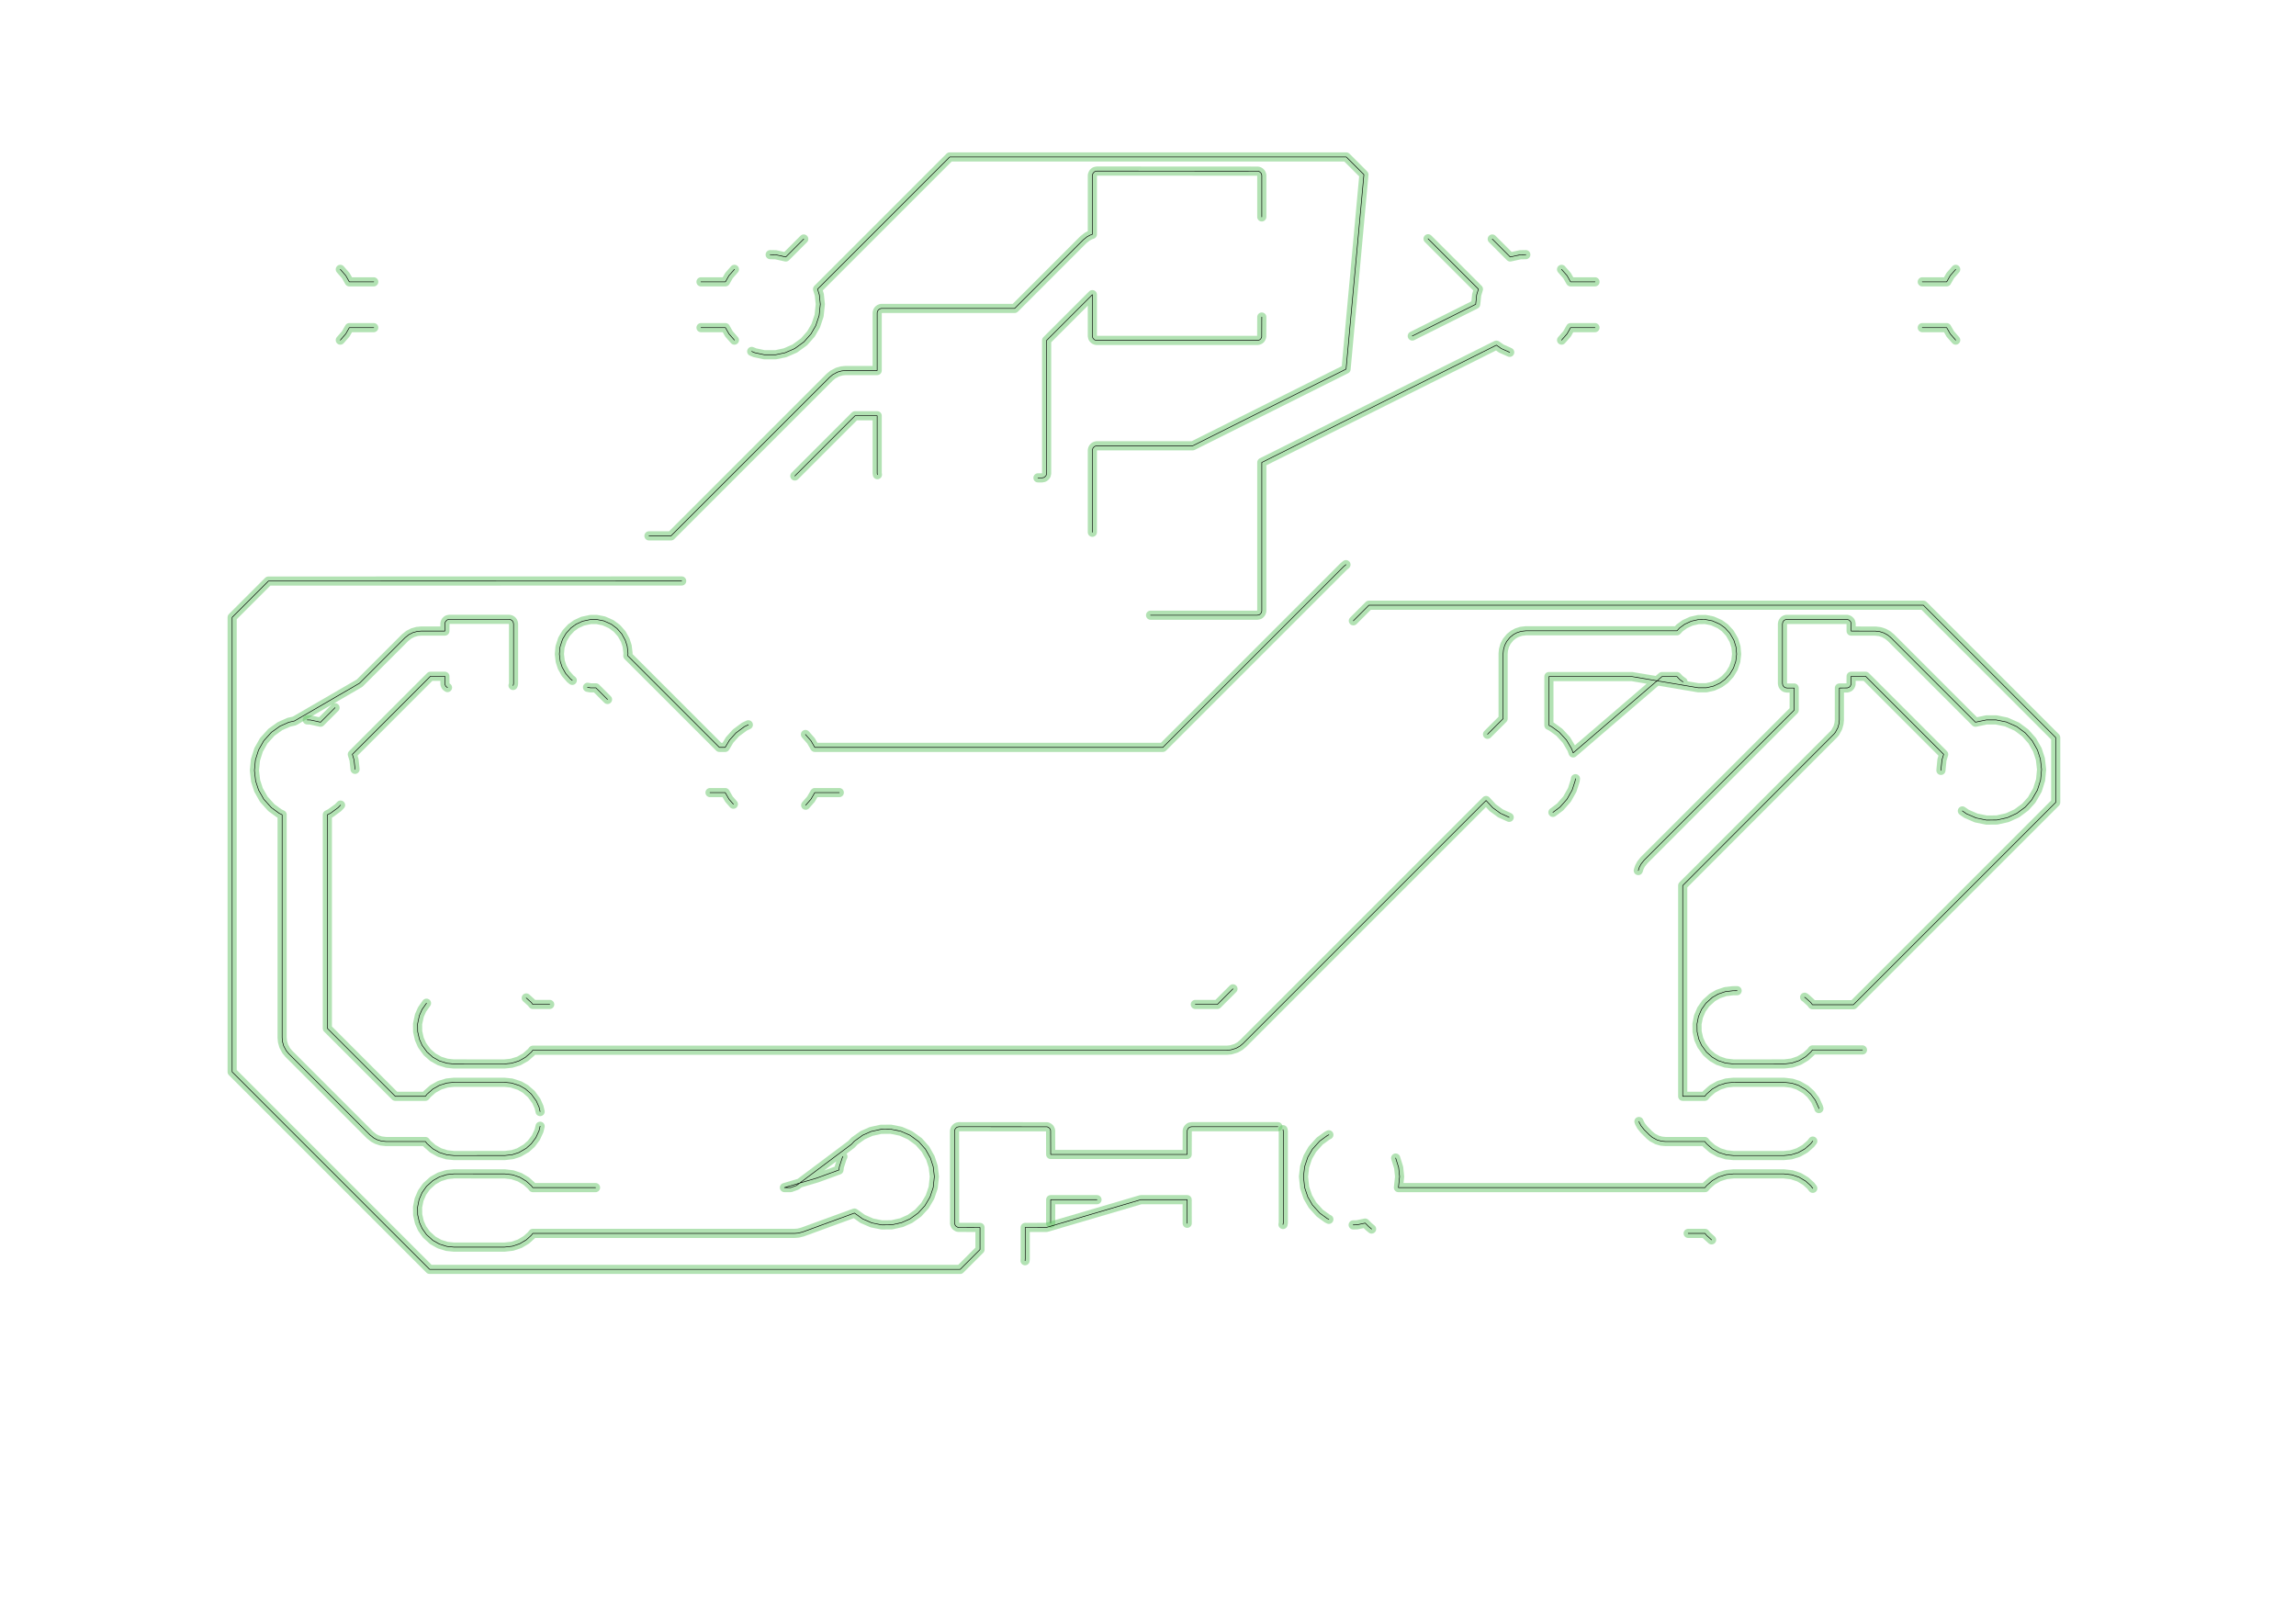 <?xml version="1.0" standalone="no"?>
<!DOCTYPE svg PUBLIC "-//W3C//DTD SVG 1.1//EN"
"http://www.w3.org/Graphics/SVG/1.1/DTD/svg11.dtd">
<!-- original:
<svg width="189.506" height="131.906" viewBox="0 0 3948.03 2748.03" version="1.1"
-->
<svg width="1895.06" height="1319.06" viewBox="0 0 3948.03 2748.03" version="1.1"
xmlns="http://www.w3.org/2000/svg"
xmlns:xlink="http://www.w3.org/1999/xlink">
<polyline points="585.16,463.186 594.53,473.864 600.658,484.64 642.654,484.64" style="stroke:rgb(103,198,105);stroke-width:15.748;fill:none;stroke-opacity:0.5;stroke-linecap:round;stroke-linejoin:round;;fill:none"/>
<polyline points="585.16,463.186 594.53,473.864 600.658,484.64 642.654,484.64" style="stroke:rgb(0,0,0);stroke-width:1px;fill:none;stroke-opacity:1;stroke-linecap:round;stroke-linejoin:round;;fill:none"/>
<polyline points="585.166,584.838 594.53,574.166 600.658,563.39 642.632,563.39" style="stroke:rgb(103,198,105);stroke-width:15.748;fill:none;stroke-opacity:0.5;stroke-linecap:round;stroke-linejoin:round;;fill:none"/>
<polyline points="585.166,584.838 594.53,574.166 600.658,563.39 642.632,563.39" style="stroke:rgb(0,0,0);stroke-width:1px;fill:none;stroke-opacity:1;stroke-linecap:round;stroke-linejoin:round;;fill:none"/>
<polyline points="1115.91,921.438 1153.81,921.438 1426.73,648.526 1432,644.152 1440.07,639.84 1447.4,637.774 1453.44,637.178 1508.34,637.14 1508.34,538.216 1508.49,536.678 1509.67,533.84 1511.84,531.668 1514.68,530.492 1516.22,530.34 1744.71,530.34 1862.73,412.326 1869.28,407.096 1874.64,404.23 1878.34,402.95 1878.34,302.016 1878.49,300.478 1879.67,297.64 1881.84,295.468 1883.2,294.74 1886.22,294.14 2163.35,294.292 2166.19,295.468 2168.36,297.64 2169.54,300.478 2169.69,302.016 2169.69,372.974" style="stroke:rgb(103,198,105);stroke-width:15.748;fill:none;stroke-opacity:0.5;stroke-linecap:round;stroke-linejoin:round;;fill:none"/>
<polyline points="1115.91,921.438 1153.81,921.438 1426.73,648.526 1432,644.152 1440.07,639.84 1447.4,637.774 1453.44,637.178 1508.34,637.14 1508.34,538.216 1508.49,536.678 1509.67,533.84 1511.84,531.668 1514.68,530.492 1516.22,530.34 1744.71,530.34 1862.73,412.326 1869.28,407.096 1874.64,404.23 1878.34,402.95 1878.34,302.016 1878.49,300.478 1879.67,297.64 1881.84,295.468 1883.2,294.74 1886.22,294.14 2163.35,294.292 2166.19,295.468 2168.36,297.64 2169.54,300.478 2169.69,302.016 2169.69,372.974" style="stroke:rgb(0,0,0);stroke-width:1px;fill:none;stroke-opacity:1;stroke-linecap:round;stroke-linejoin:round;;fill:none"/>
<polyline points="2169.69,545.146 2169.54,579.152 2168.36,581.99 2167.38,583.182 2166.19,584.162 2163.35,585.338 1884.68,585.338 1881.84,584.162 1879.67,581.99 1878.94,580.628 1878.34,577.616 1878.34,506.666 1799.69,585.318 1799.69,813.816 1799.09,816.828 1798.36,818.19 1796.19,820.362 1794.83,821.09 1791.82,821.69 1784.8,821.69" style="stroke:rgb(103,198,105);stroke-width:15.748;fill:none;stroke-opacity:0.5;stroke-linecap:round;stroke-linejoin:round;;fill:none"/>
<polyline points="2169.69,545.146 2169.54,579.152 2168.36,581.99 2167.38,583.182 2166.19,584.162 2163.35,585.338 1884.68,585.338 1881.84,584.162 1879.67,581.99 1878.94,580.628 1878.34,577.616 1878.34,506.666 1799.69,585.318 1799.69,813.816 1799.09,816.828 1798.36,818.19 1796.19,820.362 1794.83,821.09 1791.82,821.69 1784.8,821.69" style="stroke:rgb(0,0,0);stroke-width:1px;fill:none;stroke-opacity:1;stroke-linecap:round;stroke-linejoin:round;;fill:none"/>
<polyline points="1878.34,915.246 1878.34,774.416 1878.49,772.878 1879.67,770.04 1881.84,767.868 1884.68,766.692 1886.22,766.54 2050.92,766.54 2314.6,634.702 2345.28,300.256 2314.91,269.888 1633.12,269.888 1405.86,497.144 1408.83,506.83 1410.55,523.192 1408.48,542.81 1402.73,559.962 1394.5,574.21 1382.53,587.77 1366.57,599.364 1349.97,606.566 1333.88,609.986 1314.15,609.986 1298.06,606.566 1292.56,604.306" style="stroke:rgb(103,198,105);stroke-width:15.748;fill:none;stroke-opacity:0.5;stroke-linecap:round;stroke-linejoin:round;;fill:none"/>
<polyline points="1878.34,915.246 1878.34,774.416 1878.49,772.878 1879.67,770.04 1881.84,767.868 1884.68,766.692 1886.22,766.54 2050.92,766.54 2314.6,634.702 2345.28,300.256 2314.91,269.888 1633.12,269.888 1405.86,497.144 1408.83,506.83 1410.55,523.192 1408.48,542.81 1402.73,559.962 1394.5,574.21 1382.53,587.77 1366.57,599.364 1349.97,606.566 1333.88,609.986 1314.15,609.986 1298.06,606.566 1292.56,604.306" style="stroke:rgb(0,0,0);stroke-width:1px;fill:none;stroke-opacity:1;stroke-linecap:round;stroke-linejoin:round;;fill:none"/>
<polyline points="1262.87,584.844 1253.5,574.166 1247.37,563.39 1205.4,563.39" style="stroke:rgb(103,198,105);stroke-width:15.748;fill:none;stroke-opacity:0.5;stroke-linecap:round;stroke-linejoin:round;;fill:none"/>
<polyline points="1262.87,584.844 1253.5,574.166 1247.37,563.39 1205.4,563.39" style="stroke:rgb(0,0,0);stroke-width:1px;fill:none;stroke-opacity:1;stroke-linecap:round;stroke-linejoin:round;;fill:none"/>
<polyline points="1205.37,484.64 1247.37,484.64 1253.5,473.864 1262.87,463.18" style="stroke:rgb(103,198,105);stroke-width:15.748;fill:none;stroke-opacity:0.5;stroke-linecap:round;stroke-linejoin:round;;fill:none"/>
<polyline points="1205.37,484.64 1247.37,484.64 1253.5,473.864 1262.87,463.18" style="stroke:rgb(0,0,0);stroke-width:1px;fill:none;stroke-opacity:1;stroke-linecap:round;stroke-linejoin:round;;fill:none"/>
<polyline points="1324.36,437.872 1333.88,438.044 1351.19,441.862 1382.06,410.99" style="stroke:rgb(103,198,105);stroke-width:15.748;fill:none;stroke-opacity:0.5;stroke-linecap:round;stroke-linejoin:round;;fill:none"/>
<polyline points="1324.36,437.872 1333.88,438.044 1351.19,441.862 1382.06,410.99" style="stroke:rgb(0,0,0);stroke-width:1px;fill:none;stroke-opacity:1;stroke-linecap:round;stroke-linejoin:round;;fill:none"/>
<polyline points="1508.75,816.21 1508.34,813.816 1508.34,714.89 1470.32,714.89 1366.75,818.46" style="stroke:rgb(103,198,105);stroke-width:15.748;fill:none;stroke-opacity:0.5;stroke-linecap:round;stroke-linejoin:round;;fill:none"/>
<polyline points="1508.75,816.21 1508.34,813.816 1508.34,714.89 1470.32,714.89 1366.75,818.46" style="stroke:rgb(0,0,0);stroke-width:1px;fill:none;stroke-opacity:1;stroke-linecap:round;stroke-linejoin:round;;fill:none"/>
<polyline points="1172.15,999.006 461.54,999.188 399.188,1061.54 399.188,1843.16 738.77,2182.74 1651.05,2182.74 1685.14,2148.65 1685.14,2110.63 1647.68,2110.48 1646.2,2110.03 1643.64,2108.32 1642.66,2107.13 1641.49,2104.29 1641.34,1945.27 1641.49,1943.74 1642.66,1940.9 1644.84,1938.73 1646.2,1938 1649.21,1937.4 1800.35,1937.55 1801.83,1938 1804.39,1939.71 1805.37,1940.9 1806.54,1943.74 1806.69,1985.14 2041.34,1985.14 2041.49,1943.74 2042.66,1940.9 2044.84,1938.73 2046.2,1938 2049.21,1937.4 2197.41,1937.4" style="stroke:rgb(103,198,105);stroke-width:15.748;fill:none;stroke-opacity:0.5;stroke-linecap:round;stroke-linejoin:round;;fill:none"/>
<polyline points="1172.15,999.006 461.54,999.188 399.188,1061.54 399.188,1843.16 738.77,2182.74 1651.05,2182.74 1685.14,2148.65 1685.14,2110.63 1647.68,2110.48 1646.2,2110.03 1643.64,2108.32 1642.66,2107.13 1641.49,2104.29 1641.34,1945.27 1641.49,1943.74 1642.66,1940.9 1644.84,1938.73 1646.2,1938 1649.21,1937.4 1800.35,1937.55 1801.83,1938 1804.39,1939.71 1805.37,1940.9 1806.54,1943.74 1806.69,1985.14 2041.34,1985.14 2041.49,1943.74 2042.66,1940.9 2044.84,1938.73 2046.2,1938 2049.21,1937.4 2197.41,1937.4" style="stroke:rgb(0,0,0);stroke-width:1px;fill:none;stroke-opacity:1;stroke-linecap:round;stroke-linejoin:round;;fill:none"/>
<polyline points="2055.41,1727.16 2093.31,1727.16 2120.12,1700.35" style="stroke:rgb(103,198,105);stroke-width:15.748;fill:none;stroke-opacity:0.5;stroke-linecap:round;stroke-linejoin:round;;fill:none"/>
<polyline points="2055.41,1727.16 2093.31,1727.16 2120.12,1700.35" style="stroke:rgb(0,0,0);stroke-width:1px;fill:none;stroke-opacity:1;stroke-linecap:round;stroke-linejoin:round;;fill:none"/>
<polyline points="2206.16,1942.49 2206.69,1945.27 2206.69,2102.76 2206.16,2105.53" style="stroke:rgb(103,198,105);stroke-width:15.748;fill:none;stroke-opacity:0.5;stroke-linecap:round;stroke-linejoin:round;;fill:none"/>
<polyline points="2206.16,1942.49 2206.69,1945.27 2206.69,2102.76 2206.16,2105.53" style="stroke:rgb(0,0,0);stroke-width:1px;fill:none;stroke-opacity:1;stroke-linecap:round;stroke-linejoin:round;;fill:none"/>
<polyline points="2326.81,2106.28 2333.47,2106.11 2347.45,2103.14 2353.65,2109.34 2358.5,2113.36" style="stroke:rgb(103,198,105);stroke-width:15.748;fill:none;stroke-opacity:0.5;stroke-linecap:round;stroke-linejoin:round;;fill:none"/>
<polyline points="2326.81,2106.28 2333.47,2106.11 2347.45,2103.14 2353.65,2109.34 2358.5,2113.36" style="stroke:rgb(0,0,0);stroke-width:1px;fill:none;stroke-opacity:1;stroke-linecap:round;stroke-linejoin:round;;fill:none"/>
<polyline points="2285,2096.7 2281.99,2095.17 2269.33,2085.97 2256.68,2071.92 2248.86,2058.38 2243.36,2042 2241.38,2023.19 2243.36,2006.03 2248.86,1989.65 2256.68,1976.11 2269.33,1962.06 2281.99,1952.86 2285.01,1951.33" style="stroke:rgb(103,198,105);stroke-width:15.748;fill:none;stroke-opacity:0.5;stroke-linecap:round;stroke-linejoin:round;;fill:none"/>
<polyline points="2285,2096.7 2281.99,2095.17 2269.33,2085.97 2256.68,2071.92 2248.86,2058.38 2243.36,2042 2241.38,2023.19 2243.36,2006.03 2248.86,1989.65 2256.68,1976.11 2269.33,1962.06 2281.99,1952.86 2285.01,1951.33" style="stroke:rgb(0,0,0);stroke-width:1px;fill:none;stroke-opacity:1;stroke-linecap:round;stroke-linejoin:round;;fill:none"/>
<polyline points="2399.88,1991.28 2405.01,2007.64 2406.65,2023.19 2404.63,2042.12 2931.83,2042.12 2934.48,2038.76 2944.37,2030.08 2955.86,2023.65 2968.43,2019.75 2980.71,2018.5 3067.32,2018.5 3081.21,2020.09 3093.68,2024.32 3104.99,2031.05 3113.55,2038.76 3117.1,2043.35" style="stroke:rgb(103,198,105);stroke-width:15.748;fill:none;stroke-opacity:0.5;stroke-linecap:round;stroke-linejoin:round;;fill:none"/>
<polyline points="2399.88,1991.28 2405.01,2007.64 2406.65,2023.19 2404.63,2042.12 2931.83,2042.12 2934.48,2038.76 2944.37,2030.08 2955.86,2023.65 2968.43,2019.75 2980.71,2018.5 3067.32,2018.5 3081.21,2020.09 3093.68,2024.32 3104.99,2031.05 3113.55,2038.76 3117.1,2043.35" style="stroke:rgb(0,0,0);stroke-width:1px;fill:none;stroke-opacity:1;stroke-linecap:round;stroke-linejoin:round;;fill:none"/>
<polyline points="2943.12,2132 2934.48,2124.23 2931.83,2120.87 2902.83,2120.87" style="stroke:rgb(103,198,105);stroke-width:15.748;fill:none;stroke-opacity:0.5;stroke-linecap:round;stroke-linejoin:round;;fill:none"/>
<polyline points="2943.12,2132 2934.48,2124.23 2931.83,2120.87 2902.83,2120.87" style="stroke:rgb(0,0,0);stroke-width:1px;fill:none;stroke-opacity:1;stroke-linecap:round;stroke-linejoin:round;;fill:none"/>
<polyline points="2818.2,1928.46 2819,1930.59 2821.87,1935.94 2827.1,1942.5 2836.1,1951.5 2841.37,1955.88 2849.44,1960.19 2856.77,1962.26 2863.59,1962.89 2931.46,1962.89 2934.48,1966.75 2944.37,1975.43 2955.86,1981.86 2968.43,1985.76 2980.71,1987.01 3067.32,1987.01 3079.6,1985.76 3092.17,1981.86 3103.66,1975.43 3113.55,1966.75 3117.1,1962.16" style="stroke:rgb(103,198,105);stroke-width:15.748;fill:none;stroke-opacity:0.5;stroke-linecap:round;stroke-linejoin:round;;fill:none"/>
<polyline points="2818.2,1928.46 2819,1930.59 2821.87,1935.94 2827.1,1942.5 2836.1,1951.5 2841.37,1955.88 2849.44,1960.19 2856.77,1962.26 2863.59,1962.89 2931.46,1962.89 2934.48,1966.75 2944.37,1975.43 2955.86,1981.86 2968.43,1985.76 2980.71,1987.01 3067.32,1987.01 3079.6,1985.76 3092.17,1981.86 3103.66,1975.43 3113.55,1966.75 3117.1,1962.16" style="stroke:rgb(0,0,0);stroke-width:1px;fill:none;stroke-opacity:1;stroke-linecap:round;stroke-linejoin:round;;fill:none"/>
<polyline points="3127.63,1906.23 3126.94,1903.78 3121.43,1891.83 3113.55,1881.28 3104.99,1873.57 3092.17,1866.17 3081.21,1862.61 3068.15,1861.07 2980.71,1861.02 2968.43,1862.27 2955.86,1866.17 2944.37,1872.6 2934.48,1881.28 2931.46,1885.14 2893.46,1885.14 2893.46,1522.72 3153.68,1262.09 3155.88,1259.41 3160.19,1251.34 3162.26,1244.01 3162.85,1237.97 3162.89,1183.07 3176.73,1182.92 3179.57,1181.74 3180.76,1180.76 3181.74,1179.57 3182.92,1176.73 3183.07,1162.89 3207.91,1162.89 3342.17,1297.15 3339.2,1306.83 3337.48,1324.71" style="stroke:rgb(103,198,105);stroke-width:15.748;fill:none;stroke-opacity:0.5;stroke-linecap:round;stroke-linejoin:round;;fill:none"/>
<polyline points="3127.63,1906.23 3126.94,1903.78 3121.43,1891.83 3113.55,1881.28 3104.99,1873.57 3092.17,1866.17 3081.21,1862.61 3068.15,1861.07 2980.71,1861.02 2968.43,1862.27 2955.86,1866.17 2944.37,1872.6 2934.48,1881.28 2931.46,1885.14 2893.46,1885.14 2893.46,1522.72 3153.68,1262.09 3155.88,1259.41 3160.19,1251.34 3162.26,1244.01 3162.85,1237.97 3162.89,1183.07 3176.73,1182.92 3179.57,1181.74 3180.76,1180.76 3181.74,1179.57 3182.92,1176.73 3183.07,1162.89 3207.91,1162.89 3342.17,1297.15 3339.2,1306.83 3337.48,1324.71" style="stroke:rgb(0,0,0);stroke-width:1px;fill:none;stroke-opacity:1;stroke-linecap:round;stroke-linejoin:round;;fill:none"/>
<polyline points="3374.35,1394.41 3381.46,1399.36 3398.06,1406.57 3415.79,1410.16 3433.88,1409.99 3451.54,1406.06 3467.99,1398.54 3482.53,1387.77 3493.54,1375.54 3503.4,1358.46 3508.83,1341.2 3510.55,1323.19 3508.48,1305.22 3503.4,1289.57 3494.5,1273.82 3482.53,1260.26 3467.99,1249.49 3449.97,1241.46 3432.24,1237.87 3415.79,1237.87 3396.84,1241.86 3251.5,1096.53 3246.23,1092.15 3239.59,1088.43 3232.35,1086.08 3224.79,1085.18 3183.07,1085.14 3183.07,1072.83 3182.47,1069.82 3181.74,1068.46 3179.57,1066.29 3176.73,1065.11 3071.3,1065.11 3068.46,1066.29 3067.27,1067.27 3065.56,1069.82 3064.96,1072.83 3064.96,1175.2 3065.56,1178.21 3066.29,1179.57 3068.46,1181.74 3069.82,1182.47 3072.83,1183.07 3085.14,1183.07 3085.14,1221.09 2827.1,1479.13 2821.87,1485.69 2819,1491.05 2817.06,1496.94" style="stroke:rgb(103,198,105);stroke-width:15.748;fill:none;stroke-opacity:0.5;stroke-linecap:round;stroke-linejoin:round;;fill:none"/>
<polyline points="3374.35,1394.41 3381.46,1399.36 3398.06,1406.57 3415.79,1410.16 3433.88,1409.99 3451.54,1406.06 3467.99,1398.54 3482.53,1387.77 3493.54,1375.54 3503.4,1358.46 3508.83,1341.2 3510.55,1323.19 3508.48,1305.22 3503.4,1289.57 3494.5,1273.82 3482.53,1260.26 3467.99,1249.49 3449.97,1241.46 3432.24,1237.87 3415.79,1237.87 3396.84,1241.86 3251.5,1096.53 3246.23,1092.15 3239.59,1088.43 3232.35,1086.08 3224.79,1085.18 3183.07,1085.14 3183.07,1072.83 3182.47,1069.82 3181.74,1068.46 3179.57,1066.29 3176.73,1065.11 3071.3,1065.11 3068.46,1066.29 3067.27,1067.27 3065.56,1069.82 3064.96,1072.83 3064.96,1175.2 3065.56,1178.21 3066.29,1179.57 3068.46,1181.74 3069.82,1182.47 3072.83,1183.07 3085.14,1183.07 3085.14,1221.09 2827.1,1479.13 2821.87,1485.69 2819,1491.05 2817.06,1496.94" style="stroke:rgb(0,0,0);stroke-width:1px;fill:none;stroke-opacity:1;stroke-linecap:round;stroke-linejoin:round;;fill:none"/>
<polyline points="2987.01,1703.54 2979.88,1703.59 2966.82,1705.13 2954.35,1709.36 2944.37,1715.12 2933.38,1725.03 2925.78,1735.77 2920.59,1747.87 2918.02,1760.77 2918.19,1773.93 2921.09,1786.77 2925.78,1797.3 2934.48,1809.27 2944.37,1817.95 2954.35,1823.71 2966.82,1827.94 2980.71,1829.53 3068.15,1829.48 3081.21,1827.94 3093.68,1823.71 3104.99,1816.98 3113.55,1809.27 3116.57,1805.41 3202.54,1805.41" style="stroke:rgb(103,198,105);stroke-width:15.748;fill:none;stroke-opacity:0.5;stroke-linecap:round;stroke-linejoin:round;;fill:none"/>
<polyline points="2987.01,1703.54 2979.88,1703.59 2966.82,1705.13 2954.35,1709.36 2944.37,1715.12 2933.38,1725.03 2925.78,1735.77 2920.59,1747.87 2918.02,1760.77 2918.19,1773.93 2921.09,1786.77 2925.78,1797.3 2934.48,1809.27 2944.37,1817.95 2954.35,1823.71 2966.82,1827.94 2980.71,1829.53 3068.15,1829.48 3081.21,1827.94 3093.68,1823.71 3104.99,1816.98 3113.55,1809.27 3116.57,1805.41 3202.54,1805.41" style="stroke:rgb(0,0,0);stroke-width:1px;fill:none;stroke-opacity:1;stroke-linecap:round;stroke-linejoin:round;;fill:none"/>
<polyline points="3103.09,1714.8 3104.99,1716.09 3113.55,1723.8 3116.57,1727.66 3186.95,1727.66 3534.84,1379.77 3534.84,1268.26 3307.29,1040.71 2353.89,1040.71 2327.12,1067.49" style="stroke:rgb(103,198,105);stroke-width:15.748;fill:none;stroke-opacity:0.5;stroke-linecap:round;stroke-linejoin:round;;fill:none"/>
<polyline points="3103.09,1714.8 3104.99,1716.09 3113.55,1723.8 3116.57,1727.66 3186.95,1727.66 3534.84,1379.77 3534.84,1268.26 3307.29,1040.71 2353.89,1040.71 2327.12,1067.49" style="stroke:rgb(0,0,0);stroke-width:1px;fill:none;stroke-opacity:1;stroke-linecap:round;stroke-linejoin:round;;fill:none"/>
<polyline points="1978.45,1057.89 2161.82,1057.89 2164.83,1057.29 2166.19,1056.56 2168.36,1054.39 2169.54,1051.55 2169.69,1050.02 2169.69,795.2 2573.09,593.498 2581.46,599.364 2595.96,605.822" style="stroke:rgb(103,198,105);stroke-width:15.748;fill:none;stroke-opacity:0.5;stroke-linecap:round;stroke-linejoin:round;;fill:none"/>
<polyline points="1978.45,1057.89 2161.82,1057.89 2164.83,1057.29 2166.19,1056.56 2168.36,1054.39 2169.54,1051.55 2169.69,1050.02 2169.69,795.2 2573.09,593.498 2581.46,599.364 2595.96,605.822" style="stroke:rgb(0,0,0);stroke-width:1px;fill:none;stroke-opacity:1;stroke-linecap:round;stroke-linejoin:round;;fill:none"/>
<polyline points="2685.17,584.838 2694.53,574.166 2700.66,563.39 2742.63,563.39" style="stroke:rgb(103,198,105);stroke-width:15.748;fill:none;stroke-opacity:0.5;stroke-linecap:round;stroke-linejoin:round;;fill:none"/>
<polyline points="2685.17,584.838 2694.53,574.166 2700.66,563.39 2742.63,563.39" style="stroke:rgb(0,0,0);stroke-width:1px;fill:none;stroke-opacity:1;stroke-linecap:round;stroke-linejoin:round;;fill:none"/>
<polyline points="2742.65,484.64 2700.66,484.64 2694.53,473.864 2685.16,463.186" style="stroke:rgb(103,198,105);stroke-width:15.748;fill:none;stroke-opacity:0.5;stroke-linecap:round;stroke-linejoin:round;;fill:none"/>
<polyline points="2742.65,484.64 2700.66,484.64 2694.53,473.864 2685.16,463.186" style="stroke:rgb(0,0,0);stroke-width:1px;fill:none;stroke-opacity:1;stroke-linecap:round;stroke-linejoin:round;;fill:none"/>
<polyline points="2623.67,437.872 2614.15,438.044 2596.84,441.862 2565.98,411" style="stroke:rgb(103,198,105);stroke-width:15.748;fill:none;stroke-opacity:0.5;stroke-linecap:round;stroke-linejoin:round;;fill:none"/>
<polyline points="2623.67,437.872 2614.15,438.044 2596.84,441.862 2565.98,411" style="stroke:rgb(0,0,0);stroke-width:1px;fill:none;stroke-opacity:1;stroke-linecap:round;stroke-linejoin:round;;fill:none"/>
<polyline points="2455.59,410.566 2542.17,497.146 2539.2,506.83 2537.48,523.258 2428.45,577.774" style="stroke:rgb(103,198,105);stroke-width:15.748;fill:none;stroke-opacity:0.5;stroke-linecap:round;stroke-linejoin:round;;fill:none"/>
<polyline points="2455.59,410.566 2542.17,497.146 2539.2,506.83 2537.48,523.258 2428.45,577.774" style="stroke:rgb(0,0,0);stroke-width:1px;fill:none;stroke-opacity:1;stroke-linecap:round;stroke-linejoin:round;;fill:none"/>
<polyline points="2314.4,970.938 2310.3,974.346 1999.51,1285.14 1401.04,1285.14 1394.5,1273.82 1384.98,1262.98" style="stroke:rgb(103,198,105);stroke-width:15.748;fill:none;stroke-opacity:0.5;stroke-linecap:round;stroke-linejoin:round;;fill:none"/>
<polyline points="2314.4,970.938 2310.3,974.346 1999.51,1285.14 1401.04,1285.14 1394.5,1273.82 1384.98,1262.98" style="stroke:rgb(0,0,0);stroke-width:1px;fill:none;stroke-opacity:1;stroke-linecap:round;stroke-linejoin:round;;fill:none"/>
<polyline points="1443.19,1362.89 1401.04,1362.89 1394.5,1374.21 1385.4,1384.58" style="stroke:rgb(103,198,105);stroke-width:15.748;fill:none;stroke-opacity:0.5;stroke-linecap:round;stroke-linejoin:round;;fill:none"/>
<polyline points="1443.19,1362.89 1401.04,1362.89 1394.5,1374.21 1385.4,1384.58" style="stroke:rgb(0,0,0);stroke-width:1px;fill:none;stroke-opacity:1;stroke-linecap:round;stroke-linejoin:round;;fill:none"/>
<polyline points="1261.06,1382.83 1253.53,1374.21 1246.99,1362.89 1220.88,1362.89" style="stroke:rgb(103,198,105);stroke-width:15.748;fill:none;stroke-opacity:0.5;stroke-linecap:round;stroke-linejoin:round;;fill:none"/>
<polyline points="1261.06,1382.83 1253.53,1374.21 1246.99,1362.89 1220.88,1362.89" style="stroke:rgb(0,0,0);stroke-width:1px;fill:none;stroke-opacity:1;stroke-linecap:round;stroke-linejoin:round;;fill:none"/>
<polyline points="1286.77,1246.3 1280.04,1249.49 1265.5,1260.26 1254.49,1272.49 1246.99,1285.14 1236.97,1285.14 1079.57,1127.75 1079.88,1123.19 1078.42,1110.94 1075.11,1100.76 1069.09,1089.99 1060.96,1080.71 1051.08,1073.32 1038.32,1067.64 1026.22,1065.24 1015.52,1065.24 1001.85,1068.15 990.646,1073.32 981.99,1079.61 973.608,1088.66 967.29,1099.26 962.972,1112.55 961.854,1124.84 963.314,1137.09 966.62,1147.27 972.64,1158.04 980.768,1167.32 984.052,1169.92" style="stroke:rgb(103,198,105);stroke-width:15.748;fill:none;stroke-opacity:0.5;stroke-linecap:round;stroke-linejoin:round;;fill:none"/>
<polyline points="1286.77,1246.3 1280.04,1249.49 1265.5,1260.26 1254.49,1272.49 1246.99,1285.14 1236.97,1285.14 1079.57,1127.75 1079.88,1123.19 1078.42,1110.94 1075.11,1100.76 1069.09,1089.99 1060.96,1080.71 1051.08,1073.32 1038.32,1067.64 1026.22,1065.24 1015.52,1065.24 1001.85,1068.15 990.646,1073.32 981.99,1079.61 973.608,1088.66 967.29,1099.26 962.972,1112.55 961.854,1124.84 963.314,1137.09 966.62,1147.27 972.64,1158.04 980.768,1167.32 984.052,1169.92" style="stroke:rgb(0,0,0);stroke-width:1px;fill:none;stroke-opacity:1;stroke-linecap:round;stroke-linejoin:round;;fill:none"/>
<polyline points="1010.27,1181.85 1015.52,1182.79 1024.66,1182.79 1044.63,1202.76" style="stroke:rgb(103,198,105);stroke-width:15.748;fill:none;stroke-opacity:0.5;stroke-linecap:round;stroke-linejoin:round;;fill:none"/>
<polyline points="1010.27,1181.85 1015.52,1182.79 1024.66,1182.79 1044.63,1202.76" style="stroke:rgb(0,0,0);stroke-width:1px;fill:none;stroke-opacity:1;stroke-linecap:round;stroke-linejoin:round;;fill:none"/>
<polyline points="904.898,1716.03 913.552,1723.8 916.204,1727.16 945.22,1727.16" style="stroke:rgb(103,198,105);stroke-width:15.748;fill:none;stroke-opacity:0.5;stroke-linecap:round;stroke-linejoin:round;;fill:none"/>
<polyline points="904.898,1716.03 913.552,1723.8 916.204,1727.16 945.22,1727.16" style="stroke:rgb(0,0,0);stroke-width:1px;fill:none;stroke-opacity:1;stroke-linecap:round;stroke-linejoin:round;;fill:none"/>
<polyline points="1806.62,2103.5 1806.69,2062.89 1886.3,2062.89" style="stroke:rgb(103,198,105);stroke-width:15.748;fill:none;stroke-opacity:0.5;stroke-linecap:round;stroke-linejoin:round;;fill:none"/>
<polyline points="1806.62,2103.5 1806.69,2062.89 1886.3,2062.89" style="stroke:rgb(0,0,0);stroke-width:1px;fill:none;stroke-opacity:1;stroke-linecap:round;stroke-linejoin:round;;fill:none"/>
<polyline points="2041.41,2103.51 2041.34,2062.89 1961.73,2062.89 1799.57,2110.56 1762.89,2110.63 1762.89,2164.76 1762.62,2167.88" style="stroke:rgb(103,198,105);stroke-width:15.748;fill:none;stroke-opacity:0.5;stroke-linecap:round;stroke-linejoin:round;;fill:none"/>
<polyline points="2041.41,2103.51 2041.34,2062.89 1961.73,2062.89 1799.57,2110.56 1762.89,2110.63 1762.89,2164.76 1762.62,2167.88" style="stroke:rgb(0,0,0);stroke-width:1px;fill:none;stroke-opacity:1;stroke-linecap:round;stroke-linejoin:round;;fill:none"/>
<polyline points="1449.4,1988.72 1448.19,1991.16 1443.36,2006.03 1442.58,2011.83 1404.98,2025.55 1348.87,2042.12 1359.57,2042.12 1369.63,2038.45 1463.95,1967.77 1469.33,1962.06 1483.41,1952.04 1497.7,1945.68 1514.56,1941.92 1531.83,1941.75 1548.77,1945.17 1564.62,1952.04 1579.92,1963.16 1591.35,1976.11 1599.84,1991.16 1604.67,2006.03 1606.65,2023.19 1604.67,2042 1599.17,2058.38 1590.38,2073.25 1578.7,2085.97 1564.62,2095.99 1550.33,2102.35 1533.47,2106.11 1516.2,2106.28 1499.26,2102.86 1483.41,2095.99 1469.27,2085.91 1380.03,2118.48 1372.7,2120.36 1366.53,2120.87 916.204,2120.87 913.552,2124.23 904.988,2131.94 893.678,2138.67 881.214,2142.9 867.322,2144.49 780.708,2144.49 768.426,2143.24 755.856,2139.34 744.374,2132.91 733.376,2123 725.78,2112.26 721.094,2101.73 718.19,2088.89 718.018,2075.73 720.586,2062.83 725.78,2050.73 733.376,2039.99 744.374,2030.08 755.856,2023.65 768.426,2019.75 780.708,2018.5 868.146,2018.55 881.214,2020.09 893.678,2024.32 904.988,2031.05 913.552,2038.76 916.204,2042.12 1024.05,2042.12" style="stroke:rgb(103,198,105);stroke-width:15.748;fill:none;stroke-opacity:0.5;stroke-linecap:round;stroke-linejoin:round;;fill:none"/>
<polyline points="1449.4,1988.72 1448.19,1991.16 1443.36,2006.03 1442.58,2011.83 1404.98,2025.55 1348.87,2042.12 1359.57,2042.12 1369.63,2038.45 1463.95,1967.77 1469.33,1962.06 1483.41,1952.04 1497.7,1945.68 1514.56,1941.92 1531.83,1941.75 1548.77,1945.17 1564.62,1952.04 1579.92,1963.16 1591.35,1976.11 1599.84,1991.16 1604.67,2006.03 1606.65,2023.19 1604.67,2042 1599.17,2058.38 1590.38,2073.25 1578.7,2085.97 1564.62,2095.99 1550.33,2102.35 1533.47,2106.11 1516.2,2106.28 1499.26,2102.86 1483.41,2095.99 1469.27,2085.91 1380.03,2118.48 1372.7,2120.36 1366.53,2120.87 916.204,2120.87 913.552,2124.23 904.988,2131.94 893.678,2138.67 881.214,2142.9 867.322,2144.49 780.708,2144.49 768.426,2143.24 755.856,2139.34 744.374,2132.91 733.376,2123 725.78,2112.26 721.094,2101.73 718.19,2088.89 718.018,2075.73 720.586,2062.83 725.78,2050.73 733.376,2039.99 744.374,2030.08 755.856,2023.65 768.426,2019.75 780.708,2018.5 868.146,2018.55 881.214,2020.09 893.678,2024.32 904.988,2031.05 913.552,2038.76 916.204,2042.12 1024.05,2042.12" style="stroke:rgb(0,0,0);stroke-width:1px;fill:none;stroke-opacity:1;stroke-linecap:round;stroke-linejoin:round;;fill:none"/>
<polyline points="928.736,1936.61 926.936,1944.25 921.426,1956.2 913.552,1966.75 904.988,1974.46 892.174,1981.86 881.214,1985.42 868.146,1986.96 780.708,1987.01 768.426,1985.76 755.856,1981.86 744.374,1975.43 734.478,1966.75 731.462,1962.89 663.59,1962.89 655.256,1961.95 648.014,1959.6 642.654,1956.73 636.1,1951.5 496.526,1811.93 492.152,1806.66 487.84,1798.59 485.774,1791.26 485.14,1784.44 485.14,1401 480.036,1398.54 466.726,1388.87 453.526,1374.21 444.63,1358.46 439.546,1342.81 437.484,1324.84 439.204,1306.83 444.63,1289.57 453.526,1273.82 466.726,1259.16 481.462,1248.67 496.492,1241.97 506.338,1239.7 618.286,1174.77 696.526,1096.53 703.08,1091.3 709.866,1087.84 717.196,1085.77 724.016,1085.14 764.96,1085.14 765.112,1071.3 766.286,1068.46 768.46,1066.29 769.82,1065.56 772.834,1064.96 875.196,1064.96 878.21,1065.56 880.764,1067.27 882.47,1069.82 883.07,1072.83 883.07,1175.2 882.918,1176.73 882.212,1178.69" style="stroke:rgb(103,198,105);stroke-width:15.748;fill:none;stroke-opacity:0.5;stroke-linecap:round;stroke-linejoin:round;;fill:none"/>
<polyline points="928.736,1936.61 926.936,1944.25 921.426,1956.2 913.552,1966.75 904.988,1974.46 892.174,1981.86 881.214,1985.42 868.146,1986.96 780.708,1987.01 768.426,1985.76 755.856,1981.86 744.374,1975.43 734.478,1966.75 731.462,1962.89 663.59,1962.89 655.256,1961.95 648.014,1959.6 642.654,1956.73 636.1,1951.5 496.526,1811.93 492.152,1806.66 487.84,1798.59 485.774,1791.26 485.14,1784.44 485.14,1401 480.036,1398.54 466.726,1388.87 453.526,1374.21 444.63,1358.46 439.546,1342.81 437.484,1324.84 439.204,1306.83 444.63,1289.57 453.526,1273.82 466.726,1259.16 481.462,1248.67 496.492,1241.97 506.338,1239.7 618.286,1174.77 696.526,1096.53 703.08,1091.3 709.866,1087.84 717.196,1085.77 724.016,1085.14 764.96,1085.14 765.112,1071.3 766.286,1068.46 768.46,1066.29 769.82,1065.56 772.834,1064.96 875.196,1064.96 878.21,1065.56 880.764,1067.27 882.47,1069.82 883.07,1072.83 883.07,1175.2 882.918,1176.73 882.212,1178.69" style="stroke:rgb(0,0,0);stroke-width:1px;fill:none;stroke-opacity:1;stroke-linecap:round;stroke-linejoin:round;;fill:none"/>
<polyline points="769.486,1182.29 767.266,1180.76 766.286,1179.57 765.112,1176.73 764.96,1162.89 740.118,1162.89 605.86,1297.15 608.826,1306.83 610.514,1322.9" style="stroke:rgb(103,198,105);stroke-width:15.748;fill:none;stroke-opacity:0.5;stroke-linecap:round;stroke-linejoin:round;;fill:none"/>
<polyline points="769.486,1182.29 767.266,1180.76 766.286,1179.57 765.112,1176.73 764.96,1162.89 740.118,1162.89 605.86,1297.15 608.826,1306.83 610.514,1322.9" style="stroke:rgb(0,0,0);stroke-width:1px;fill:none;stroke-opacity:1;stroke-linecap:round;stroke-linejoin:round;;fill:none"/>
<polyline points="528.324,1237.87 533.878,1238.04 551.192,1241.86 576.118,1216.94" style="stroke:rgb(103,198,105);stroke-width:15.748;fill:none;stroke-opacity:0.5;stroke-linecap:round;stroke-linejoin:round;;fill:none"/>
<polyline points="528.324,1237.87 533.878,1238.04 551.192,1241.86 576.118,1216.94" style="stroke:rgb(0,0,0);stroke-width:1px;fill:none;stroke-opacity:1;stroke-linecap:round;stroke-linejoin:round;;fill:none"/>
<polyline points="585.584,1384.37 581.304,1388.87 567.994,1398.54 562.89,1401 562.89,1768.34 679.692,1885.14 731.462,1885.14 734.478,1881.28 744.374,1872.6 755.856,1866.17 768.426,1862.27 780.708,1861.02 867.322,1861.02 879.604,1862.27 893.678,1866.84 903.656,1872.6 913.552,1881.28 922.25,1893.25 926.936,1903.78 928.734,1911.41" style="stroke:rgb(103,198,105);stroke-width:15.748;fill:none;stroke-opacity:0.5;stroke-linecap:round;stroke-linejoin:round;;fill:none"/>
<polyline points="585.584,1384.37 581.304,1388.87 567.994,1398.54 562.89,1401 562.89,1768.34 679.692,1885.14 731.462,1885.14 734.478,1881.28 744.374,1872.6 755.856,1866.17 768.426,1862.27 780.708,1861.02 867.322,1861.02 879.604,1862.27 893.678,1866.84 903.656,1872.6 913.552,1881.28 922.25,1893.25 926.936,1903.78 928.734,1911.41" style="stroke:rgb(0,0,0);stroke-width:1px;fill:none;stroke-opacity:1;stroke-linecap:round;stroke-linejoin:round;;fill:none"/>
<polyline points="733.366,1725.04 725.78,1735.77 721.094,1746.3 718.018,1760.77 718.19,1773.93 721.094,1786.77 725.78,1797.3 734.478,1809.27 744.374,1817.95 755.856,1824.38 768.426,1828.28 779.884,1829.48 867.322,1829.53 879.604,1828.28 892.174,1824.38 903.656,1817.95 913.552,1809.27 916.206,1805.91 2109.62,1805.91 2116.54,1805.26 2125.39,1802.58 2132.12,1798.81 2137.46,1794.37 2555.35,1376.49 2566.73,1388.87 2580.04,1398.54 2595.11,1405.44" style="stroke:rgb(103,198,105);stroke-width:15.748;fill:none;stroke-opacity:0.5;stroke-linecap:round;stroke-linejoin:round;;fill:none"/>
<polyline points="733.366,1725.04 725.78,1735.77 721.094,1746.3 718.018,1760.77 718.19,1773.93 721.094,1786.77 725.78,1797.3 734.478,1809.27 744.374,1817.95 755.856,1824.38 768.426,1828.28 779.884,1829.48 867.322,1829.53 879.604,1828.28 892.174,1824.38 903.656,1817.95 913.552,1809.27 916.206,1805.91 2109.62,1805.91 2116.54,1805.26 2125.39,1802.58 2132.12,1798.81 2137.46,1794.37 2555.35,1376.49 2566.73,1388.87 2580.04,1398.54 2595.11,1405.44" style="stroke:rgb(0,0,0);stroke-width:1px;fill:none;stroke-opacity:1;stroke-linecap:round;stroke-linejoin:round;;fill:none"/>
<polyline points="2670.27,1396.89 2682.53,1387.77 2694.5,1374.21 2703.4,1358.46 2708.48,1342.81 2709.06,1339" style="stroke:rgb(103,198,105);stroke-width:15.748;fill:none;stroke-opacity:0.5;stroke-linecap:round;stroke-linejoin:round;;fill:none"/>
<polyline points="2670.27,1396.89 2682.53,1387.77 2694.5,1374.21 2703.4,1358.46 2708.48,1342.81 2709.06,1339" style="stroke:rgb(0,0,0);stroke-width:1px;fill:none;stroke-opacity:1;stroke-linecap:round;stroke-linejoin:round;;fill:none"/>
<polyline points="2557.84,1262.64 2584.64,1235.83 2584.64,1124.02 2585.28,1117.1 2587.38,1109.67 2590.88,1102.8 2596.75,1095.65 2602.8,1090.88 2608.25,1087.97 2615.58,1085.59 2624.02,1084.64 2883.53,1084.64 2888.29,1079.61 2896.95,1073.32 2908.15,1068.15 2920.18,1065.41 2932.51,1065.24 2944.62,1067.64 2957.38,1073.32 2966.04,1079.61 2974.42,1088.66 2981.41,1100.76 2985.06,1112.55 2986.18,1124.84 2984.72,1137.09 2980.74,1148.77 2974.42,1159.37 2966.04,1168.42 2957.38,1174.71 2946.18,1179.88 2934.15,1182.62 2920.18,1182.62 2806.13,1163.39 2663.39,1163.39 2663.37,1247.24 2667.99,1249.49 2681.3,1259.16 2693.54,1272.49 2702.73,1288.07 2705.04,1294.63 2857.85,1163.39 2883.53,1163.39 2888.29,1168.42 2894.07,1172.62" style="stroke:rgb(103,198,105);stroke-width:15.748;fill:none;stroke-opacity:0.5;stroke-linecap:round;stroke-linejoin:round;;fill:none"/>
<polyline points="2557.84,1262.64 2584.64,1235.83 2584.64,1124.02 2585.28,1117.1 2587.38,1109.67 2590.88,1102.8 2596.75,1095.65 2602.8,1090.88 2608.25,1087.97 2615.58,1085.59 2624.02,1084.64 2883.53,1084.64 2888.29,1079.61 2896.95,1073.32 2908.15,1068.15 2920.18,1065.41 2932.51,1065.24 2944.62,1067.64 2957.38,1073.32 2966.04,1079.61 2974.42,1088.66 2981.41,1100.76 2985.06,1112.55 2986.18,1124.84 2984.72,1137.09 2980.74,1148.77 2974.42,1159.37 2966.04,1168.42 2957.38,1174.71 2946.18,1179.88 2934.15,1182.62 2920.18,1182.62 2806.13,1163.39 2663.39,1163.39 2663.37,1247.24 2667.99,1249.49 2681.3,1259.16 2693.54,1272.49 2702.73,1288.07 2705.04,1294.63 2857.85,1163.39 2883.53,1163.39 2888.29,1168.42 2894.07,1172.62" style="stroke:rgb(0,0,0);stroke-width:1px;fill:none;stroke-opacity:1;stroke-linecap:round;stroke-linejoin:round;;fill:none"/>
<polyline points="3362.87,584.844 3353.5,574.166 3347.37,563.39 3305.4,563.39" style="stroke:rgb(103,198,105);stroke-width:15.748;fill:none;stroke-opacity:0.5;stroke-linecap:round;stroke-linejoin:round;;fill:none"/>
<polyline points="3362.87,584.844 3353.5,574.166 3347.37,563.39 3305.4,563.39" style="stroke:rgb(0,0,0);stroke-width:1px;fill:none;stroke-opacity:1;stroke-linecap:round;stroke-linejoin:round;;fill:none"/>
<polyline points="3305.37,484.64 3347.37,484.64 3353.5,473.864 3362.87,463.18" style="stroke:rgb(103,198,105);stroke-width:15.748;fill:none;stroke-opacity:0.5;stroke-linecap:round;stroke-linejoin:round;;fill:none"/>
<polyline points="3305.37,484.64 3347.37,484.64 3353.5,473.864 3362.87,463.18" style="stroke:rgb(0,0,0);stroke-width:1px;fill:none;stroke-opacity:1;stroke-linecap:round;stroke-linejoin:round;;fill:none"/>
</svg>

